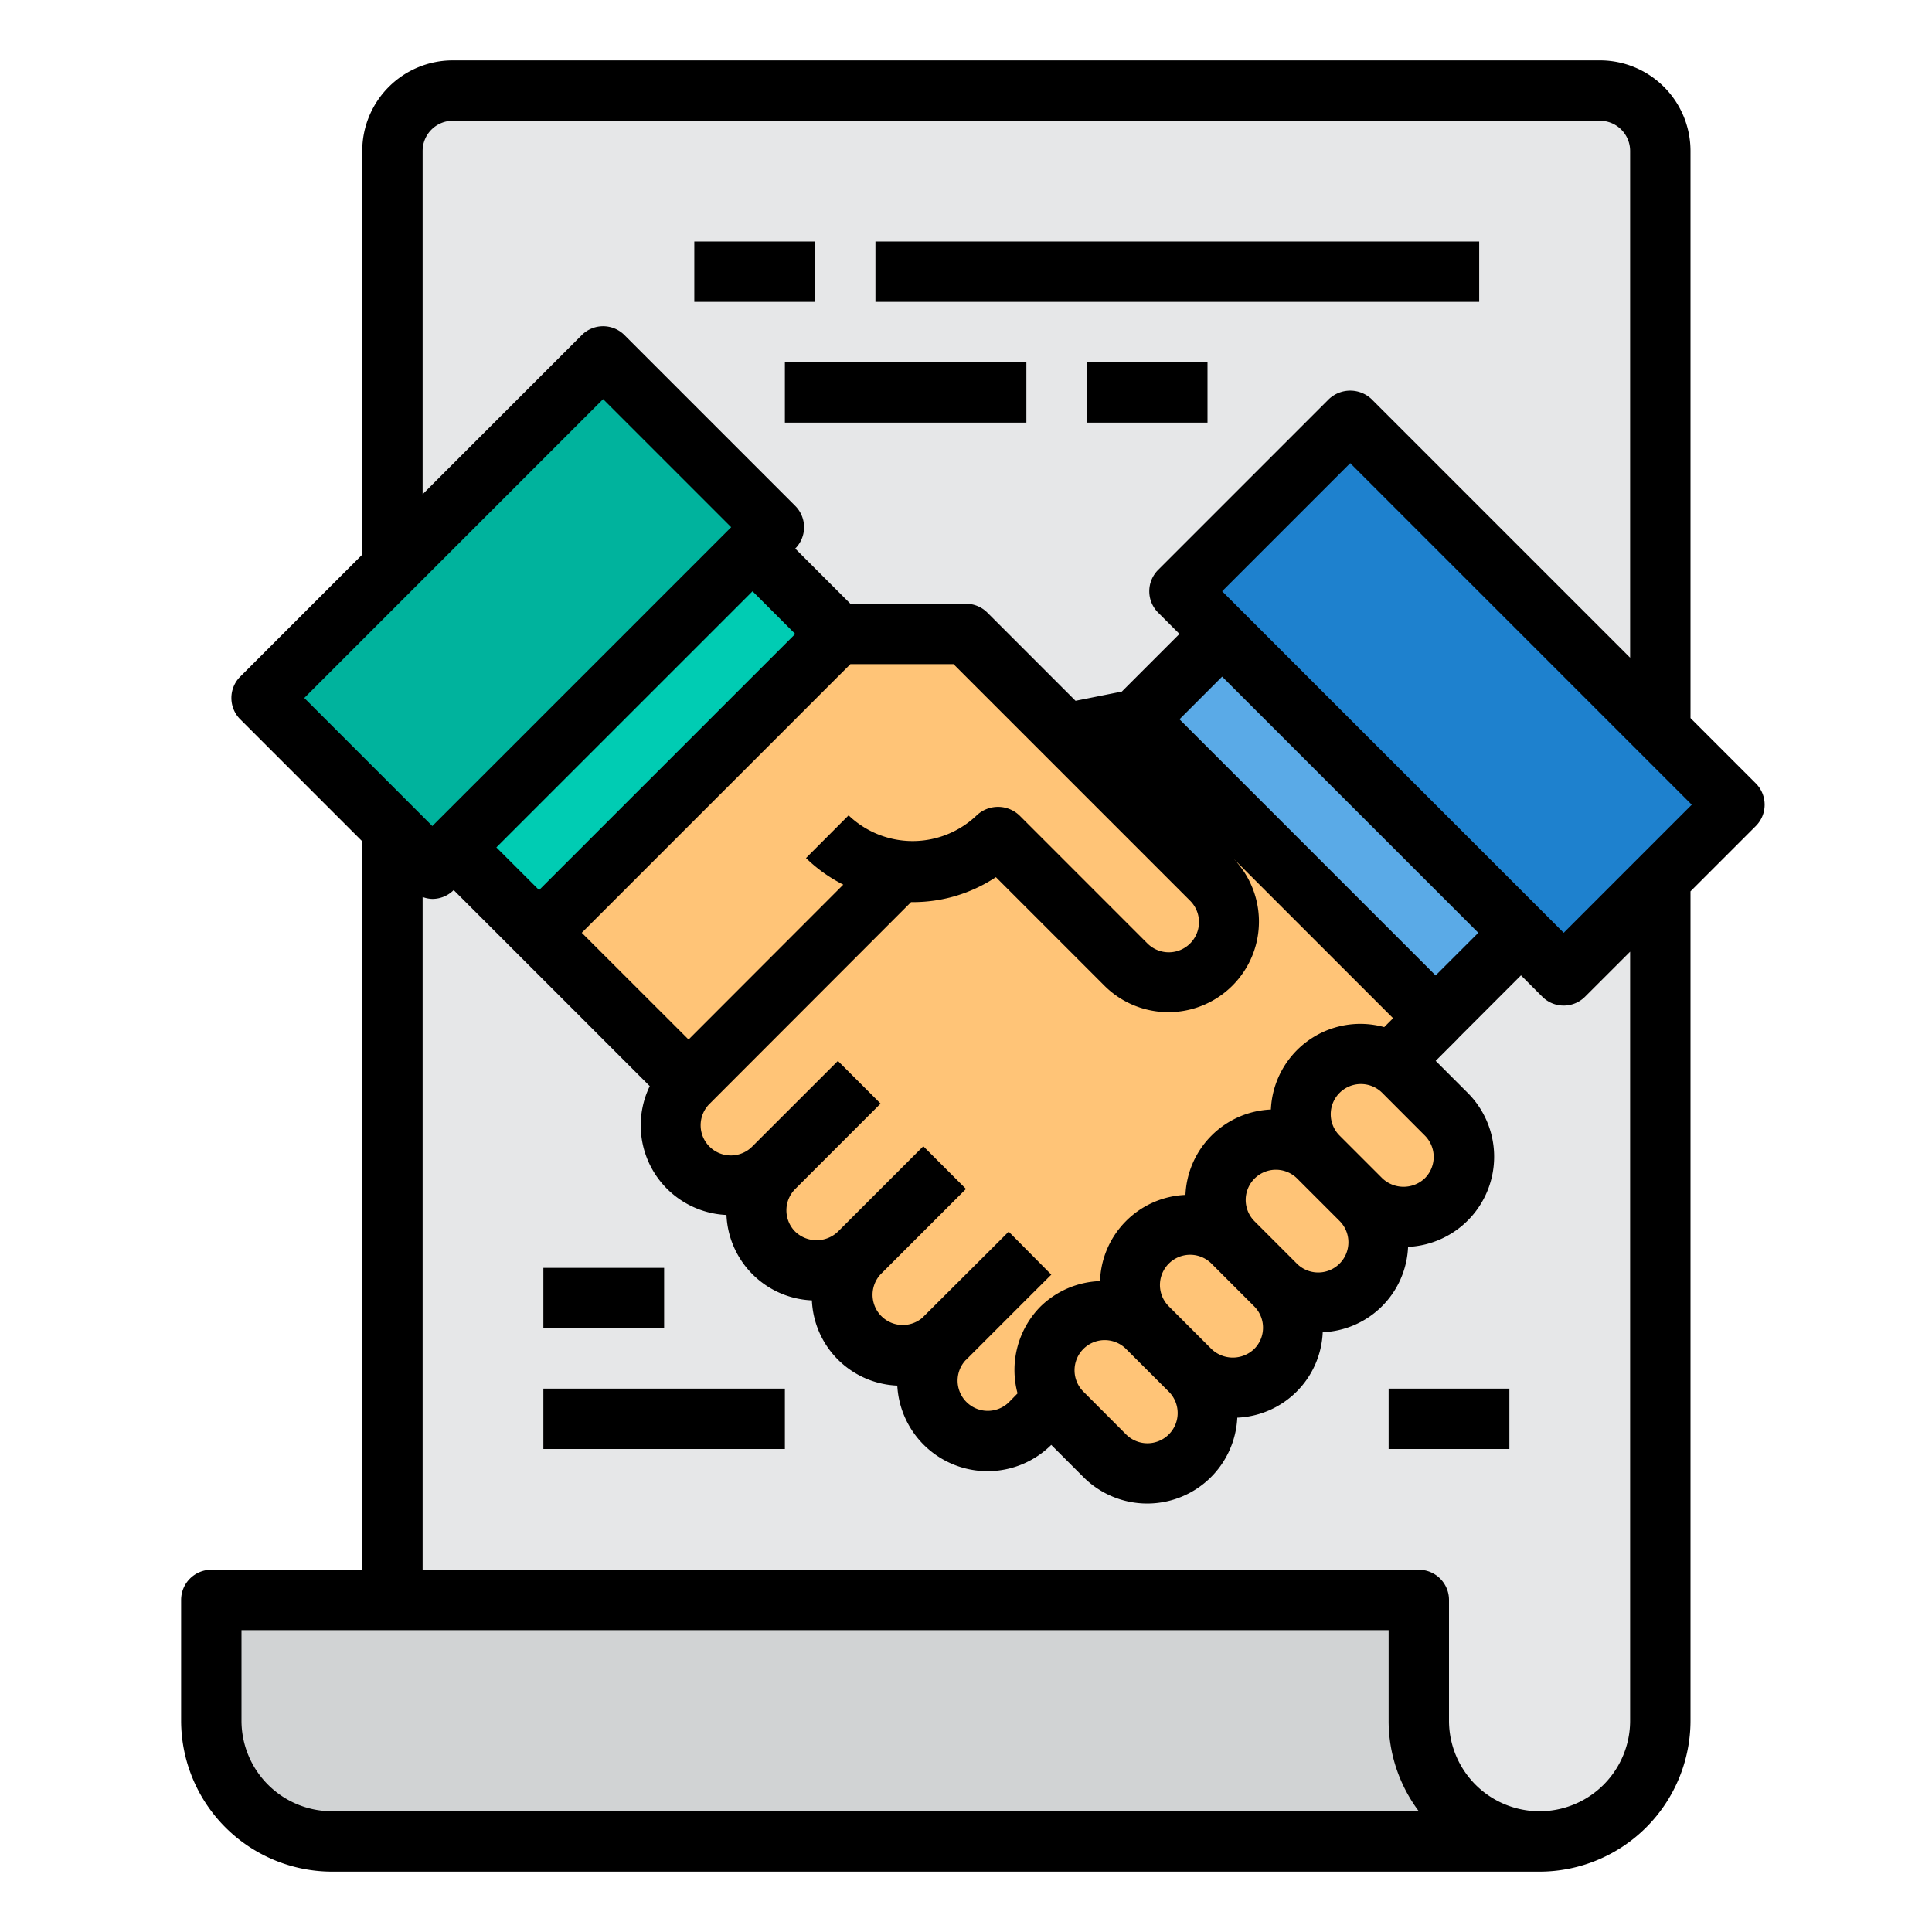 <svg xmlns="http://www.w3.org/2000/svg" viewBox="0 0 64 64"><g id="Partnership-3" data-name="Partnership"><path d="M55,5V57a4,4,0,1,1-8,0V53H13V5a2.006,2.006,0,0,1,2-2H53A2.006,2.006,0,0,1,55,5Z" style="fill:#e6e7e8"/><polygon points="55 24.2 44.73 13.93 39.07 19.59 40.49 21 50.38 30.9 51.8 32.31 55 29.12 57.46 26.66 55 24.2" style="fill:#1e81ce"/><path d="M51,61H11a4,4,0,0,1-4-4V53H47v4a3.995,3.995,0,0,0,4,4Z" style="fill:#d1d3d4"/><rect x="42.023" y="20.366" width="3.999" height="13.997" transform="translate(-6.462 39.118) rotate(-44.971)" style="fill:#5aaae7"/><path d="M47.91,36.91a2,2,0,1,1-2.83,2.83l-1.41-1.42a1.98,1.98,0,0,1,0-2.82,1.947,1.947,0,0,1,2.42-.3,1.439,1.439,0,0,1,.41.3Z" style="fill:#ffc477"/><path d="M28.46,41.51a2,2,0,0,1-2.82-2.83,2.022,2.022,0,0,1-1.42.58,1.983,1.983,0,0,1-1.41-.58,2,2,0,0,1,0-2.83l6.98-6.99a3.985,3.985,0,0,0,3.27-1.14l4.24,4.24a2,2,0,1,0,2.83-2.83L35.3,24.3l2.36-.47,9.9,9.9L46.09,35.2a1.947,1.947,0,0,0-2.42.3,1.98,1.98,0,0,0,0,2.82,2,2,0,0,0-3.41,1.42,1.983,1.983,0,0,0,.58,1.41,2,2,0,1,0-2.83,2.83,2,2,0,0,0-3.14,2.43l-.75.75a2,2,0,0,1-2.83-2.83,1.993,1.993,0,0,1-1.41.59,2.033,2.033,0,0,1-1.42-.59A1.992,1.992,0,0,1,28.46,41.51Z" style="fill:#ffc477"/><path d="M45.08,39.74a2,2,0,0,1-2.83,2.83l-1.41-1.42a1.983,1.983,0,0,1-.58-1.41,2,2,0,0,1,3.41-1.42Z" style="fill:#ffc477"/><path d="M42.25,42.57a1.993,1.993,0,0,1,.59,1.41,2.033,2.033,0,0,1-.59,1.42,2,2,0,0,1-2.83,0l-1.41-1.42a2,2,0,1,1,2.83-2.83Z" style="fill:#ffc477"/><path d="M29.79,28.86l-6.98,6.99L17.86,30.9l9.9-9.9H32l3.3,3.3,4.83,4.83a2,2,0,1,1-2.83,2.83l-4.24-4.24A3.985,3.985,0,0,1,29.79,28.86Z" style="fill:#ffc477"/><path d="M39.42,45.4a1.98,1.98,0,0,1,0,2.82,1.992,1.992,0,0,1-2.82,0l-1.42-1.41a1.954,1.954,0,0,1-.31-.4,2.012,2.012,0,0,1-.27-1.01,2,2,0,0,1,3.41-1.42Z" style="fill:#ffc477"/><rect x="14.395" y="22.534" width="14.001" height="4.002" transform="translate(-11.082 22.315) rotate(-45)" style="fill:#00ccb3"/><polygon points="19.98 11.81 13 18.79 8.67 23.12 13 27.46 14.32 28.78 15.03 28.07 24.93 18.17 25.64 17.46 19.98 11.81" style="fill:#00b39d"/><path d="M58.456,26.657a1,1,0,0,0-.293-.707L56,23.787V5a3,3,0,0,0-3-3H15a3,3,0,0,0-3,3V18.373L7.958,22.414a1,1,0,0,0,0,1.414L12,27.87V52H7a1,1,0,0,0-1,1v4a5.006,5.006,0,0,0,5,5H51a5.006,5.006,0,0,0,5-5V29.527l2.163-2.163A1,1,0,0,0,58.456,26.657ZM14,5a1,1,0,0,1,1-1H53a1,1,0,0,1,1,1V21.787l-8.565-8.565a1.029,1.029,0,0,0-1.414,0l-5.657,5.657a1,1,0,0,0,0,1.414l.707.707-1.909,1.909-1.533.306-2.922-2.922A1,1,0,0,0,32,20H28.171l-1.828-1.828h0a1,1,0,0,0,0-1.414L20.686,11.1a1,1,0,0,0-1.414,0L14,16.373ZM44.375,41.859a1,1,0,0,1-1.415,0l-1.414-1.415a1,1,0,0,1,1.414-1.414l1.414,1.414A1,1,0,0,1,44.375,41.859Zm-2.536,2.122a.99.99,0,0,1-.294.707,1.022,1.022,0,0,1-1.413,0l-1.414-1.414a1,1,0,1,1,1.414-1.415l1.414,1.415A.993.993,0,0,1,41.839,43.981Zm-3.121,3.536a1,1,0,0,1-1.415,0L35.889,46.1a1,1,0,0,1,0-1.415,1,1,0,0,1,1.412,0h0L38.717,46.1A1,1,0,0,1,38.718,47.517Zm-4.243-4.243a2.992,2.992,0,0,0-.767,2.884l-.294.3a1,1,0,0,1-1.427-1.4l.013-.01,1.883-1.884.943-.94h0l0,0L33.414,40.8l-.709.709-2.126,2.119-.009.011a1,1,0,0,1-1.4-1.425L32,39.385l-1.414-1.414L27.757,40.8a1.022,1.022,0,0,1-1.414,0,1,1,0,0,1,0-1.413l2.828-2.829-1.414-1.414L24.929,37.97a1,1,0,1,1-1.414-1.414l6.665-6.672c.018,0,.034,0,.052,0a4.968,4.968,0,0,0,2.758-.827L36.6,32.667a3,3,0,0,0,4.243-4.242l-3.51-3.51h0l8.815,8.815-.294.294a2.966,2.966,0,0,0-3.754,2.73,2.957,2.957,0,0,0-2.83,2.829,2.955,2.955,0,0,0-2.83,2.855A2.967,2.967,0,0,0,34.475,43.274ZM17.858,29.485l-1.415-1.414,8.486-8.485L26.343,21ZM28.171,22h3.415l7.839,7.839a1,1,0,1,1-1.415,1.414L33.768,27.01a1.029,1.029,0,0,0-1.414,0,3.07,3.07,0,0,1-4.243,0L26.7,28.424a4.961,4.961,0,0,0,1.235.881l-5.125,5.13L19.272,30.9ZM45.789,39.031l-1.414-1.414a1,1,0,0,1,0-1.414,1,1,0,0,1,1.414,0L47.2,37.617a1,1,0,0,1,0,1.414A1.022,1.022,0,0,1,45.789,39.031Zm1.768-6.718-8.485-8.485,1.413-1.414L48.971,30.9ZM19.979,13.222l4.243,4.242-9.9,9.9L10.08,23.121ZM11,60a3,3,0,0,1-3-3V54H46v3a4.987,4.987,0,0,0,1,3Zm43-3a3,3,0,1,1-6,0V53a1,1,0,0,0-1-1H14V29.714a.987.987,0,0,0,.322.064,1,1,0,0,0,.707-.293h0l2.122,2.121,4.373,4.373a2.972,2.972,0,0,0,2.541,4.268,2.959,2.959,0,0,0,2.83,2.83A2.952,2.952,0,0,0,29.724,45.9a2.994,2.994,0,0,0,5.1,1.964l1.063,1.063a2.987,2.987,0,0,0,5.1-1.965,2.957,2.957,0,0,0,2.83-2.83,2.952,2.952,0,0,0,2.827-2.827A2.991,2.991,0,0,0,48.617,36.2l-1.058-1.058.708-.708s.007-.012.012-.017l2.106-2.107.707.708a1,1,0,0,0,1.414,0L54,31.526ZM51.8,30.9,40.485,19.586l4.243-4.243L56.042,26.657Z"/><rect x="23" y="8" width="4" height="2"/><rect x="29" y="8" width="20" height="2"/><rect x="26" y="12" width="8" height="2"/><rect x="36" y="12" width="4" height="2"/><rect x="46" y="46" width="4" height="2"/><rect x="18" y="46" width="8" height="2"/><rect x="18" y="42" width="4" height="2"/></g></svg>